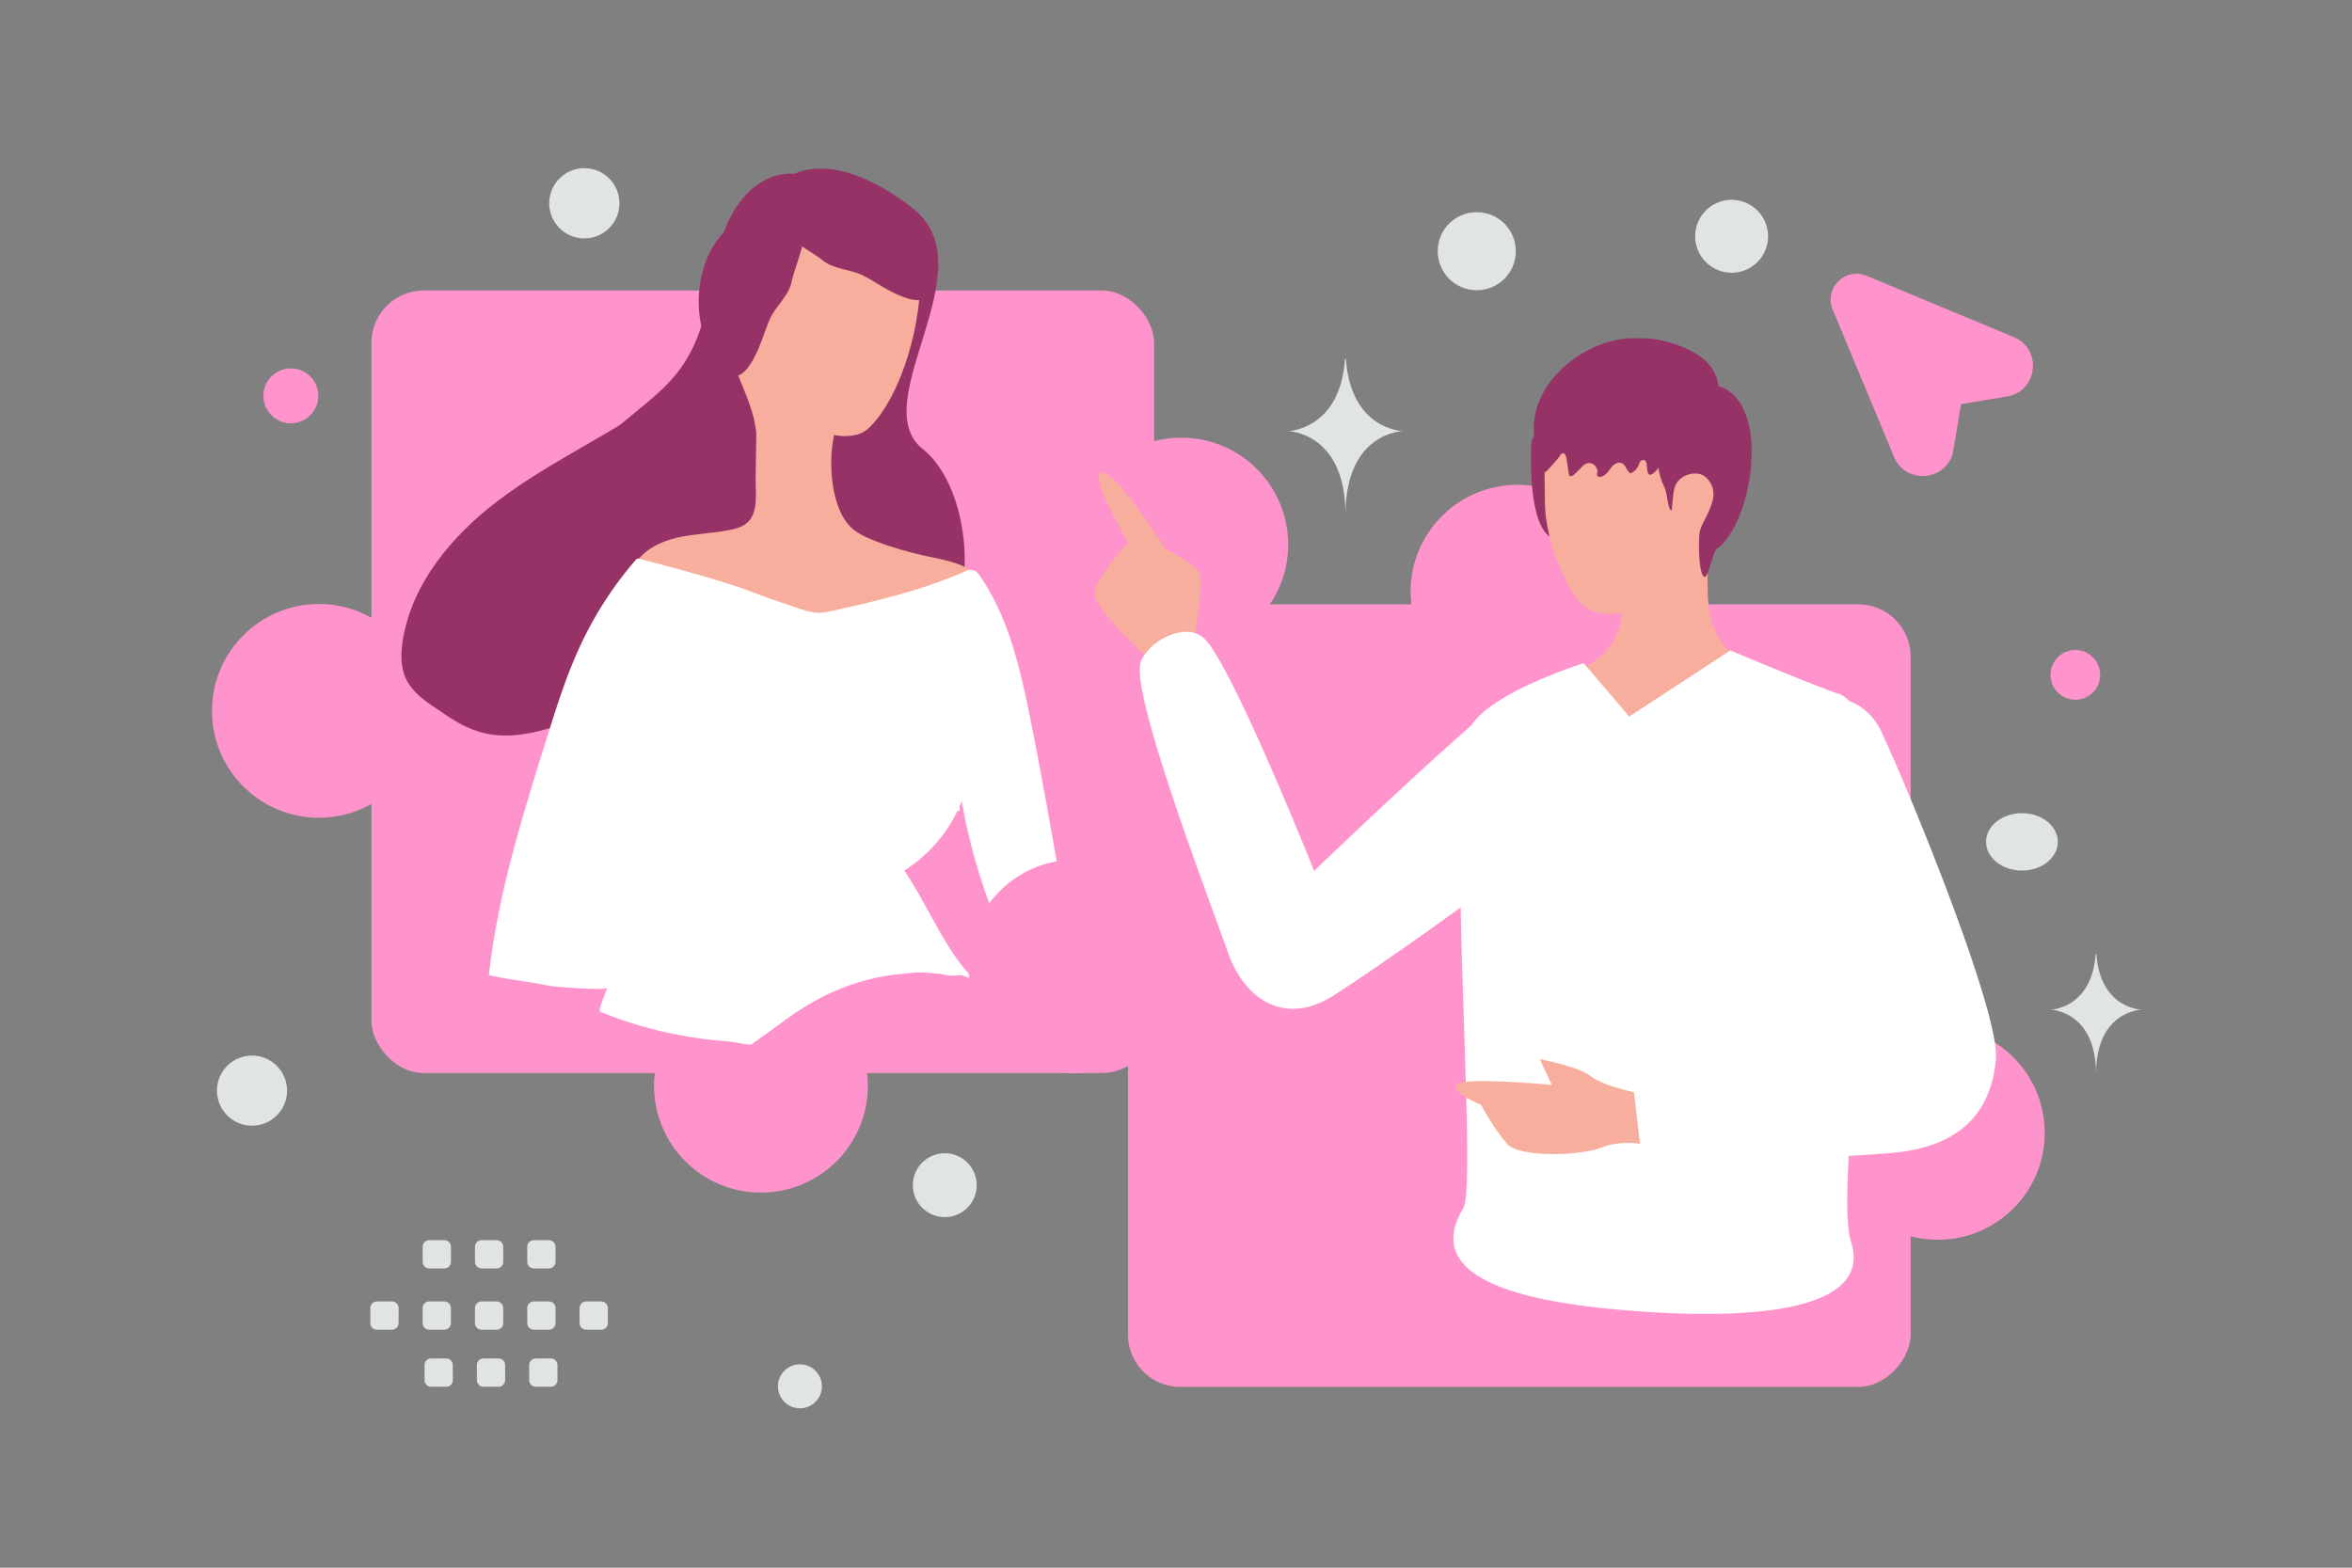 <svg width="900" height="600" viewBox="0 0 900 600" fill="none" xmlns="http://www.w3.org/2000/svg"><rect x="0" y="0" width="900" height="600" fill="#808080" stroke="none"/><path fill="transparent" d="M0 0h900v600H0z"/><rect x="142.129" y="111.195" width="299.49" height="299.49" rx="20" fill="#FF94CC"/><circle cx="291.181" cy="415.538" r="40.903" fill="#FF94CC"/><circle cx="122.025" cy="272.077" r="40.903" fill="#FF94CC"/><circle cx="452.018" cy="208.414" r="40.903" fill="#FF94CC"/><path d="M304.039 66.531s-24.858-3.953-31.534 39.929c-7.417 48.786-27.223 40.76-58.676 80.373-18.383 23.148.962 64.026 40.273 63.215 39.312-.79 74.814-12.156 97.427-7.294 22.613 4.863 23.856-53.054 1.544-70.924-22.312-17.869 25.258-69.185-3.729-92.035-28.987-22.851-45.305-13.264-45.305-13.264z" fill="#973267"/><path d="M155.451 260.036c-2.267-4.659-2.129-10.071-1.311-15.121 3.543-21.677 18.735-39.791 36.147-53.065 17.47-13.308 37.465-22.809 55.845-34.735 4.77-3.106 9.552-6.451 15.028-8.13 5.477-1.678 11.842-1.497 16.365 2.034 3.193 2.478 5.038 6.31 6.112 10.142 2.353 8.392 1.451 17.277.016 25.789-1.795 10.736-4.429 21.361-8.756 31.229-3.468 7.96-9.113 16.151-17.597 17.71-2.455 9.513-7.509 18.429-14.599 25.25-8.108 7.821-18.389 12.935-29.058 16.507-9.83 3.298-20.582 5.451-30.47 2.373-5.869-1.793-11.038-5.243-16.093-8.762-4.51-2.998-9.191-6.279-11.629-11.221zm88.843-14.455 5.803-9.213c-1.237.127-2.405.368-3.584.847-3.186 1.379-5.105 6.397-2.219 8.366z" fill="#973267"/><path d="M351.828 105.122c.301 1.629.356 3.336.245 5.284-.66 11.364-3.106 22.62-7.247 33.2-2.533 6.298-5.633 12.506-10.018 17.721-1.821 2.165-3.882 4.165-6.575 4.937-2.774.77-6.269.879-9.021.188-2.427 10.037-1.415 28.982 7.251 36.1 2.649 2.153 5.797 3.5 8.947 4.685 6.138 2.368 12.529 4.172 18.926 5.569 7.288 1.573 15.232 2.75 20.35 8.108.64.66 1.276 1.563 1.019 2.453-.171.566-.584.966-1.076 1.283-4.031 3.27-9.013 5.063-13.995 6.774-8.738 2.955-17.712 5.418-26.836 7.067-9.532 1.724-19.374 2.549-29.026 1.509-7.462-.845-14.826-2.744-21.599-6.096-7.096-3.52-14.364-6.393-21.706-9.754-6.213-2.857-12.337-6.118-19.063-7.276 3.179-6.045 9.811-9.438 16.416-11.044 6.604-1.524 13.512-1.663 20.193-2.943 2.2-.454 4.402-.989 6.291-2.341 5.175-3.74 3.758-12.048 3.84-17.49l.262-17.22c-.769-8.217-4.158-15.092-7.131-22.612-4.537-11.524-5.475-24.618-1.478-36.419 3.997-11.72 13.088-21.899 24.768-26.027 11.681-4.129 25.7-1.803 34.669 6.782 5.684 5.53 10.321 10.475 11.594 17.562z" fill="#F8AE9D"/><path d="M315.909 68.507c11.641-1.299 22.249 4.402 30.114 13.239 6.617 7.407 10.506 17.186 10.31 27.01-.028 1.404-.186 2.932-.977 4.193-2.103 3.021-6.676 1.909-10.095.564-5.573-2.153-9.723-5.3-14.775-7.953-5.053-2.654-11.188-2.266-15.71-5.93-4.269-3.532-18.927-10.973-19.322-16.725-.498-7.03 12.381-12.772 17.765-13.94.771-.24 1.666-.35 2.69-.458z" fill="#973267"/><path d="M282.37 84.421c-9.844 6.35-14.464 17.471-14.976 29.289-.448 9.923 2.716 19.96 9.076 27.451.909 1.07 1.997 2.154 3.407 2.632 3.539 1.013 6.38-2.739 8.181-5.942 2.959-5.19 4.187-10.251 6.426-15.5 2.24-5.25 7.24-8.825 8.429-14.523 1.078-5.435 7.737-20.464 4.409-25.172-4.056-5.763-17.666-2.076-22.578.42-.749.301-1.513.782-2.374 1.346z" fill="#973267"/><path d="M369.93 218.404c1.555-.707 3.415-.191 4.45 1.205 11.614 16.263 16.098 36.641 20.025 56.28 4.454 22.328 8.419 44.73 12.222 67.129.227 1.141.371 2.362-.133 3.41-.503 1.049-1.649 1.6-2.712 2.072-6.711 3.229-13.502 6.375-20.213 9.604-7.224-16.439-12.485-33.824-15.547-51.5-4.309 10.902-12.09 20.371-22.014 26.557 7.395 10.592 15.778 30.101 24.654 39.416 1.168 3.349-.612.613-3.672.613-5.049.735-4.862-.474-9.182-.613-6.245-.744-8.332-.286-14.598.35-10.416 1.142-20.539 4.4-29.794 9.296a106.226 106.226 0 0 0-13.207 8.33c-3.615 2.707-12.567 9.071-12.567 9.071-.658.477-3.734-.219-4.463-.393a81.189 81.189 0 0 0-6.405-.828c-5.356-.407-10.788-1.139-16.054-2.113-10.613-1.948-21.048-4.95-31.059-9.083-.964-.746 2.475-7.843 2.658-9.221-.182 1.297-19.899-.303-21.844-.657-7.775-1.581-15.642-2.431-23.416-4.093 3.481-31.307 13.04-61.546 22.432-91.544 3.673-11.805 7.427-23.61 12.633-34.742 5.542-11.858 12.697-22.961 21.296-32.823.248-.24.656-.397.98-.31 4.127 1.037 29.295 7.513 41.817 12.171 6.381 2.453 12.847 4.664 19.394 6.875 2.586.852 5.255 1.705 7.936 1.665 1.788-.055 3.581-.433 5.293-.814 17.445-3.878 34.894-8.081 51.09-15.31z" fill="#fff"/><path d="M256.385 280.779c-.717 4.458-1.68 8.993-2.641 13.446a236.79 236.79 0 0 1-8.983 29.761c-1.86 4.846-3.801 9.61-5.986 14.37-1.092 2.34-2.183 4.679-3.356 7.017-.586 1.129-1.173 2.338-1.759 3.467-.502.967-1.084 1.852-1.585 2.738 3.495-.109 20.744.886 24.314 1.184m105.199-72.885c2.271 9.82 3.909 19.736 5.018 29.855" stroke="#fff" stroke-width="1.376" stroke-miterlimit="10" stroke-linecap="round"/><rect width="299.49" height="299.49" rx="20" transform="matrix(1 0 0 -1 431.622 530.794)" fill="#FF94CC"/><circle r="40.903" transform="matrix(1 0 0 -1 580.674 226.452)" fill="#FF94CC"/><circle r="40.903" transform="matrix(1 0 0 -1 411.518 369.913)" fill="#FF94CC"/><circle r="40.903" transform="matrix(1 0 0 -1 741.511 433.575)" fill="#FF94CC"/><path d="M607.983 194.02c1.188 4.748-.388 9.685-2.986 13.832-1.837 2.93-4.404-.305-8.147-.824-5.79-.811-9.456-6.94-10.709-21.872-.58-10.907-.307-16.348.301-17.3 2.162-3.408 7.725-4.549 12.112-4.22" fill="#973267"/><path fill-rule="evenodd" clip-rule="evenodd" d="M456.531 247.09s4.065-22.653 2.603-27.24c-1.248-3.964-13.047-9.681-13.047-9.681s-20.523-32.419-25.014-29.118c-3.654 2.676 10.688 26.577 10.688 26.577s-13.078 13.72-12.895 19.853c.182 6.134 21.344 25.333 21.344 25.333l16.321-5.724zm210.925 5.322s-13.516-3.173-13.985-25.319c-.469-22.147-.14-29.706-.14-29.706l-32.042-.538s-.324 24.682-.329 33.61c-.013 19.435-14.447 24.686-14.447 24.686s1.2 21.252 28.176 22.769c21.063 1.186 32.767-25.502 32.767-25.502z" fill="#F8AE9D"/><path fill-rule="evenodd" clip-rule="evenodd" d="M656.275 186.192c13.28-.514 11.114 18.928-2.682 18.902 0 0-14.827 29.813-38.105 29.89-11.213.037-14.874-9.951-18.236-16.962-3.361-7.012-5.828-17.499-6.033-23.921-.221-6.847-.249-29.341-.249-29.341l65.822-.03-.517 21.462z" fill="#F8AE9D"/><path fill-rule="evenodd" clip-rule="evenodd" d="M606.008 253.827s-34.52 10.775-42.838 23.648c-26.797 23.541-60.312 55.871-60.312 55.871s-31.919-80.113-42.354-89.247c-7.141-6.249-21.367 1.478-24.017 9.42-3.405 10.2 18.457 70.032 28.783 98.289l.001.003c2 5.473 3.567 9.761 4.433 12.275 6.296 18.266 21.615 28.743 40.257 17.133 7.515-4.68 29.878-20.015 48.956-33.917.299 14.605.802 29.995 1.279 44.611v.001c1.16 35.51 2.17 66.454-.258 70.475-12.034 19.93 3.966 33.611 56.937 38.638 52.972 5.027 99.966.911 91.439-25.686-1.778-5.543-1.756-17.472-.869-32.969a621.882 621.882 0 0 0 15.556-1.026c22.108-1.742 38.457-11.241 40.737-35.911 1.598-17.276-31.315-98.381-43.657-125.05-2.887-6.239-7.351-10.125-12.408-12.061-1.177-1.314-2.503-2.237-3.993-2.728-9.066-2.988-41.57-16.644-41.57-16.644l-38.667 25.299-17.435-20.424zm105.018 142.768.087.224-.107.014.02-.238z" fill="#fff"/><path fill-rule="evenodd" clip-rule="evenodd" d="M625.228 417.999s-11.793-2.371-16.62-6.16c-4.826-3.789-19.443-6.468-19.443-6.468l4.676 9.848s-35.826-3.362-36.674.172c-.849 3.534 9.513 7.376 9.513 7.376s5.11 9.545 10.057 15.077c4.68 5.236 27.934 4.613 36.086 1.345 7.044-2.822 14.703-1.411 14.703-1.411l-2.298-19.779z" fill="#F8AE9D"/><path d="M652.662 165.647c-1.94 2.541-5.362 3.1-8.181 3.603-3.788.674-5.663 2.081-7.63 5.855-1.245 2.412-2.491 5.052-4.719 6.358-1.816 1.069-1.761-1.635-2.029-3.725a4.716 4.716 0 0 0-.114-.579c-.434-1.671-2.207-1.391-2.721.257-.472 1.493-1.482 2.756-2.767 3.459-.209.115-.432.215-.655.172-.302-.043-.538-.33-.734-.588-.409-.537-.816-1.219-1.235-1.94-1.387-2.385-4.033-1.548-5.583.734-.97 1.421-2.123 2.885-3.71 3.215-.511.115-1.153.029-1.389-.474-.302-.617.17-1.234.091-1.865-.065-.589-.314-.847-.59-1.35-1.073-1.937-3.562-2.008-5.079-.393a56.826 56.826 0 0 1-3.298 3.235c-.485.431-1.193.861-1.678.431-.262-.23-.328-.617-.38-.991-.276-1.822-.538-3.645-.813-5.468-.158-1.019-.695-2.353-1.613-2.095-.446.129-.708.603-.957 1.033-.301.546-5.69 6.76-5.795 6.287-.839-3.531-2.556-6.746-3.395-10.277-5.428-22.719 18.656-40.989 37.049-41.09 4.091-.029 7.827.039 11.8 1.001 4.234 1.033 8.705 2.673 12.546 4.984 5.388 3.229 9.466 9.099 8.417 16.103" fill="#973267"/><path d="M637.704 158.303c-2.593 2.967-3.28 7.14-3.521 11.083-.356 5.946.127 12.123 2.848 17.401.775 1.503 1.347 8.939 2.542 8.528.382-.129.318-5.895 1.323-9.003 1.551-4.816 8.696-6.652 11.913-3.608 5.137 4.841 2.123 10.723.42 14.383-1.018 2.209-2.632 4.687-2.912 7.025-.343 2.992-.445 13.895 1.488 16.438 1.614 2.132 3.331-8.168 4.793-10.197 13.609-9.095 21.195-53.604 2.721-61.951-2.81-1.272-11.481-1.927-14.113-.309" fill="#973267"/><path d="m750.987 124.715 19.954 11.174 1.397 4.789-2.594 5.787c-3.792 1.264-12.093 3.751-14.966 3.592-2.874-.16-6.652 2.594-8.181 3.991-.532 3.059-1.637 9.538-1.796 10.974-.16 1.437-2.993 8.714-4.39 12.173h-9.778l-3.592-7.982-17.36-41.305-3.791-14.767 2.594-3.99 12.771 5.587 29.732 9.977z" fill="#FF94CC"/><path fill-rule="evenodd" clip-rule="evenodd" d="M714.251 105.551c-8.167-3.403-16.361 4.791-12.958 12.959l23.48 56.351c4.591 11.021 20.743 9.158 22.706-2.618l2.929-17.576 17.576-2.93c11.777-1.962 13.64-18.114 2.619-22.706l-56.352-23.48zm-5.64 9.91c-.681-1.634.958-3.273 2.591-2.592l56.352 23.48c3.673 1.53 3.053 6.914-.873 7.569l-17.576 2.929a7.926 7.926 0 0 0-6.516 6.516l-2.93 17.576c-.654 3.926-6.038 4.547-7.569.873l-23.479-56.351z" fill="#FF94CC"/><path fill-rule="evenodd" clip-rule="evenodd" d="M144.233 498.102h5.772a2.521 2.521 0 0 1 2.52 2.519v5.772a2.522 2.522 0 0 1-2.52 2.52h-5.772a2.53 2.53 0 0 1-2.519-2.52v-5.772c-.012-1.384 1.123-2.519 2.519-2.519zm20.012 0h5.772a2.53 2.53 0 0 1 2.52 2.519v5.772a2.522 2.522 0 0 1-2.52 2.52h-5.772a2.53 2.53 0 0 1-2.519-2.52v-5.772a2.528 2.528 0 0 1 2.519-2.519zm20.026 0h5.772a2.53 2.53 0 0 1 2.52 2.519v5.772a2.522 2.522 0 0 1-2.52 2.52h-5.772a2.53 2.53 0 0 1-2.519-2.52v-5.772c-.012-1.384 1.124-2.519 2.519-2.519zm20.012 0h5.772a2.53 2.53 0 0 1 2.52 2.519v5.772a2.522 2.522 0 0 1-2.52 2.52h-5.772a2.532 2.532 0 0 1-2.531-2.52v-5.772a2.546 2.546 0 0 1 2.531-2.519zm20.015 0h5.772a2.531 2.531 0 0 1 2.531 2.519v5.772a2.525 2.525 0 0 1-2.531 2.52h-5.772a2.53 2.53 0 0 1-2.52-2.52v-5.772a2.53 2.53 0 0 1 2.52-2.519zm-59.318 21.823h5.772a2.528 2.528 0 0 1 2.519 2.519v5.784a2.528 2.528 0 0 1-2.519 2.519h-5.772a2.521 2.521 0 0 1-2.52-2.519v-5.772a2.516 2.516 0 0 1 2.52-2.531zm20.012 0h5.772a2.528 2.528 0 0 1 2.519 2.519v5.784a2.528 2.528 0 0 1-2.519 2.519h-5.772a2.53 2.53 0 0 1-2.52-2.519v-5.772a2.517 2.517 0 0 1 2.52-2.531zm20.014 0h5.772a2.53 2.53 0 0 1 2.531 2.519v5.784a2.53 2.53 0 0 1-2.531 2.519h-5.772a2.53 2.53 0 0 1-2.52-2.519v-5.772a2.532 2.532 0 0 1 2.52-2.531zm-20.735-45.267h5.772a2.53 2.53 0 0 1 2.52 2.519v5.772a2.522 2.522 0 0 1-2.52 2.52h-5.772a2.53 2.53 0 0 1-2.519-2.52v-5.772c-.012-1.384 1.124-2.519 2.519-2.519zm-20.006 0h5.773a2.528 2.528 0 0 1 2.519 2.519v5.772a2.522 2.522 0 0 1-2.519 2.52h-5.773a2.53 2.53 0 0 1-2.519-2.52v-5.772c-.012-1.384 1.124-2.519 2.519-2.519zm40.018 0h5.772a2.53 2.53 0 0 1 2.52 2.519v5.772a2.522 2.522 0 0 1-2.52 2.52h-5.772a2.532 2.532 0 0 1-2.531-2.52v-5.772a2.546 2.546 0 0 1 2.531-2.519z" fill="#E1E4E5"/><circle r="10.5" transform="matrix(-1 0 0 1 111.296 151.5)" fill="#FF94CC"/><circle r="9.508" transform="matrix(-1 0 0 1 794.134 258.287)" fill="#FF94CC"/><circle r="12.225" transform="matrix(-1 0 0 1 361.52 453.605)" fill="#E1E4E5"/><circle r="8.416" transform="matrix(-1 0 0 1 306.096 530.585)" fill="#E1E4E5"/><circle r="13.439" transform="matrix(-1 0 0 1 223.599 77.805)" fill="#E1E4E5"/><circle r="14.941" transform="matrix(-1 0 0 1 565.087 96.138)" fill="#E1E4E5"/><circle r="13.417" transform="scale(1 -1) rotate(-75 -223.779 -271.546)" fill="#E1E4E5"/><ellipse rx="13.73" ry="10.984" transform="matrix(-1 0 0 1 773.702 322.205)" fill="#E1E4E5"/><circle r="13.954" transform="scale(1 -1) rotate(-75 272.379 -476.982)" fill="#E1E4E5"/><path d="M801.92 365.08h.252c1.497 21.036 17.269 21.36 17.269 21.36s-17.392.337-17.392 24.645c0-24.308-17.392-24.645-17.392-24.645s15.766-.324 17.263-21.36zM514.686 137.3h.319c1.887 27.276 21.774 27.696 21.774 27.696s-21.929.436-21.929 31.953c0-31.517-21.93-31.953-21.93-31.953s19.879-.42 21.766-27.696z" fill="#E1E4E5"/></svg>